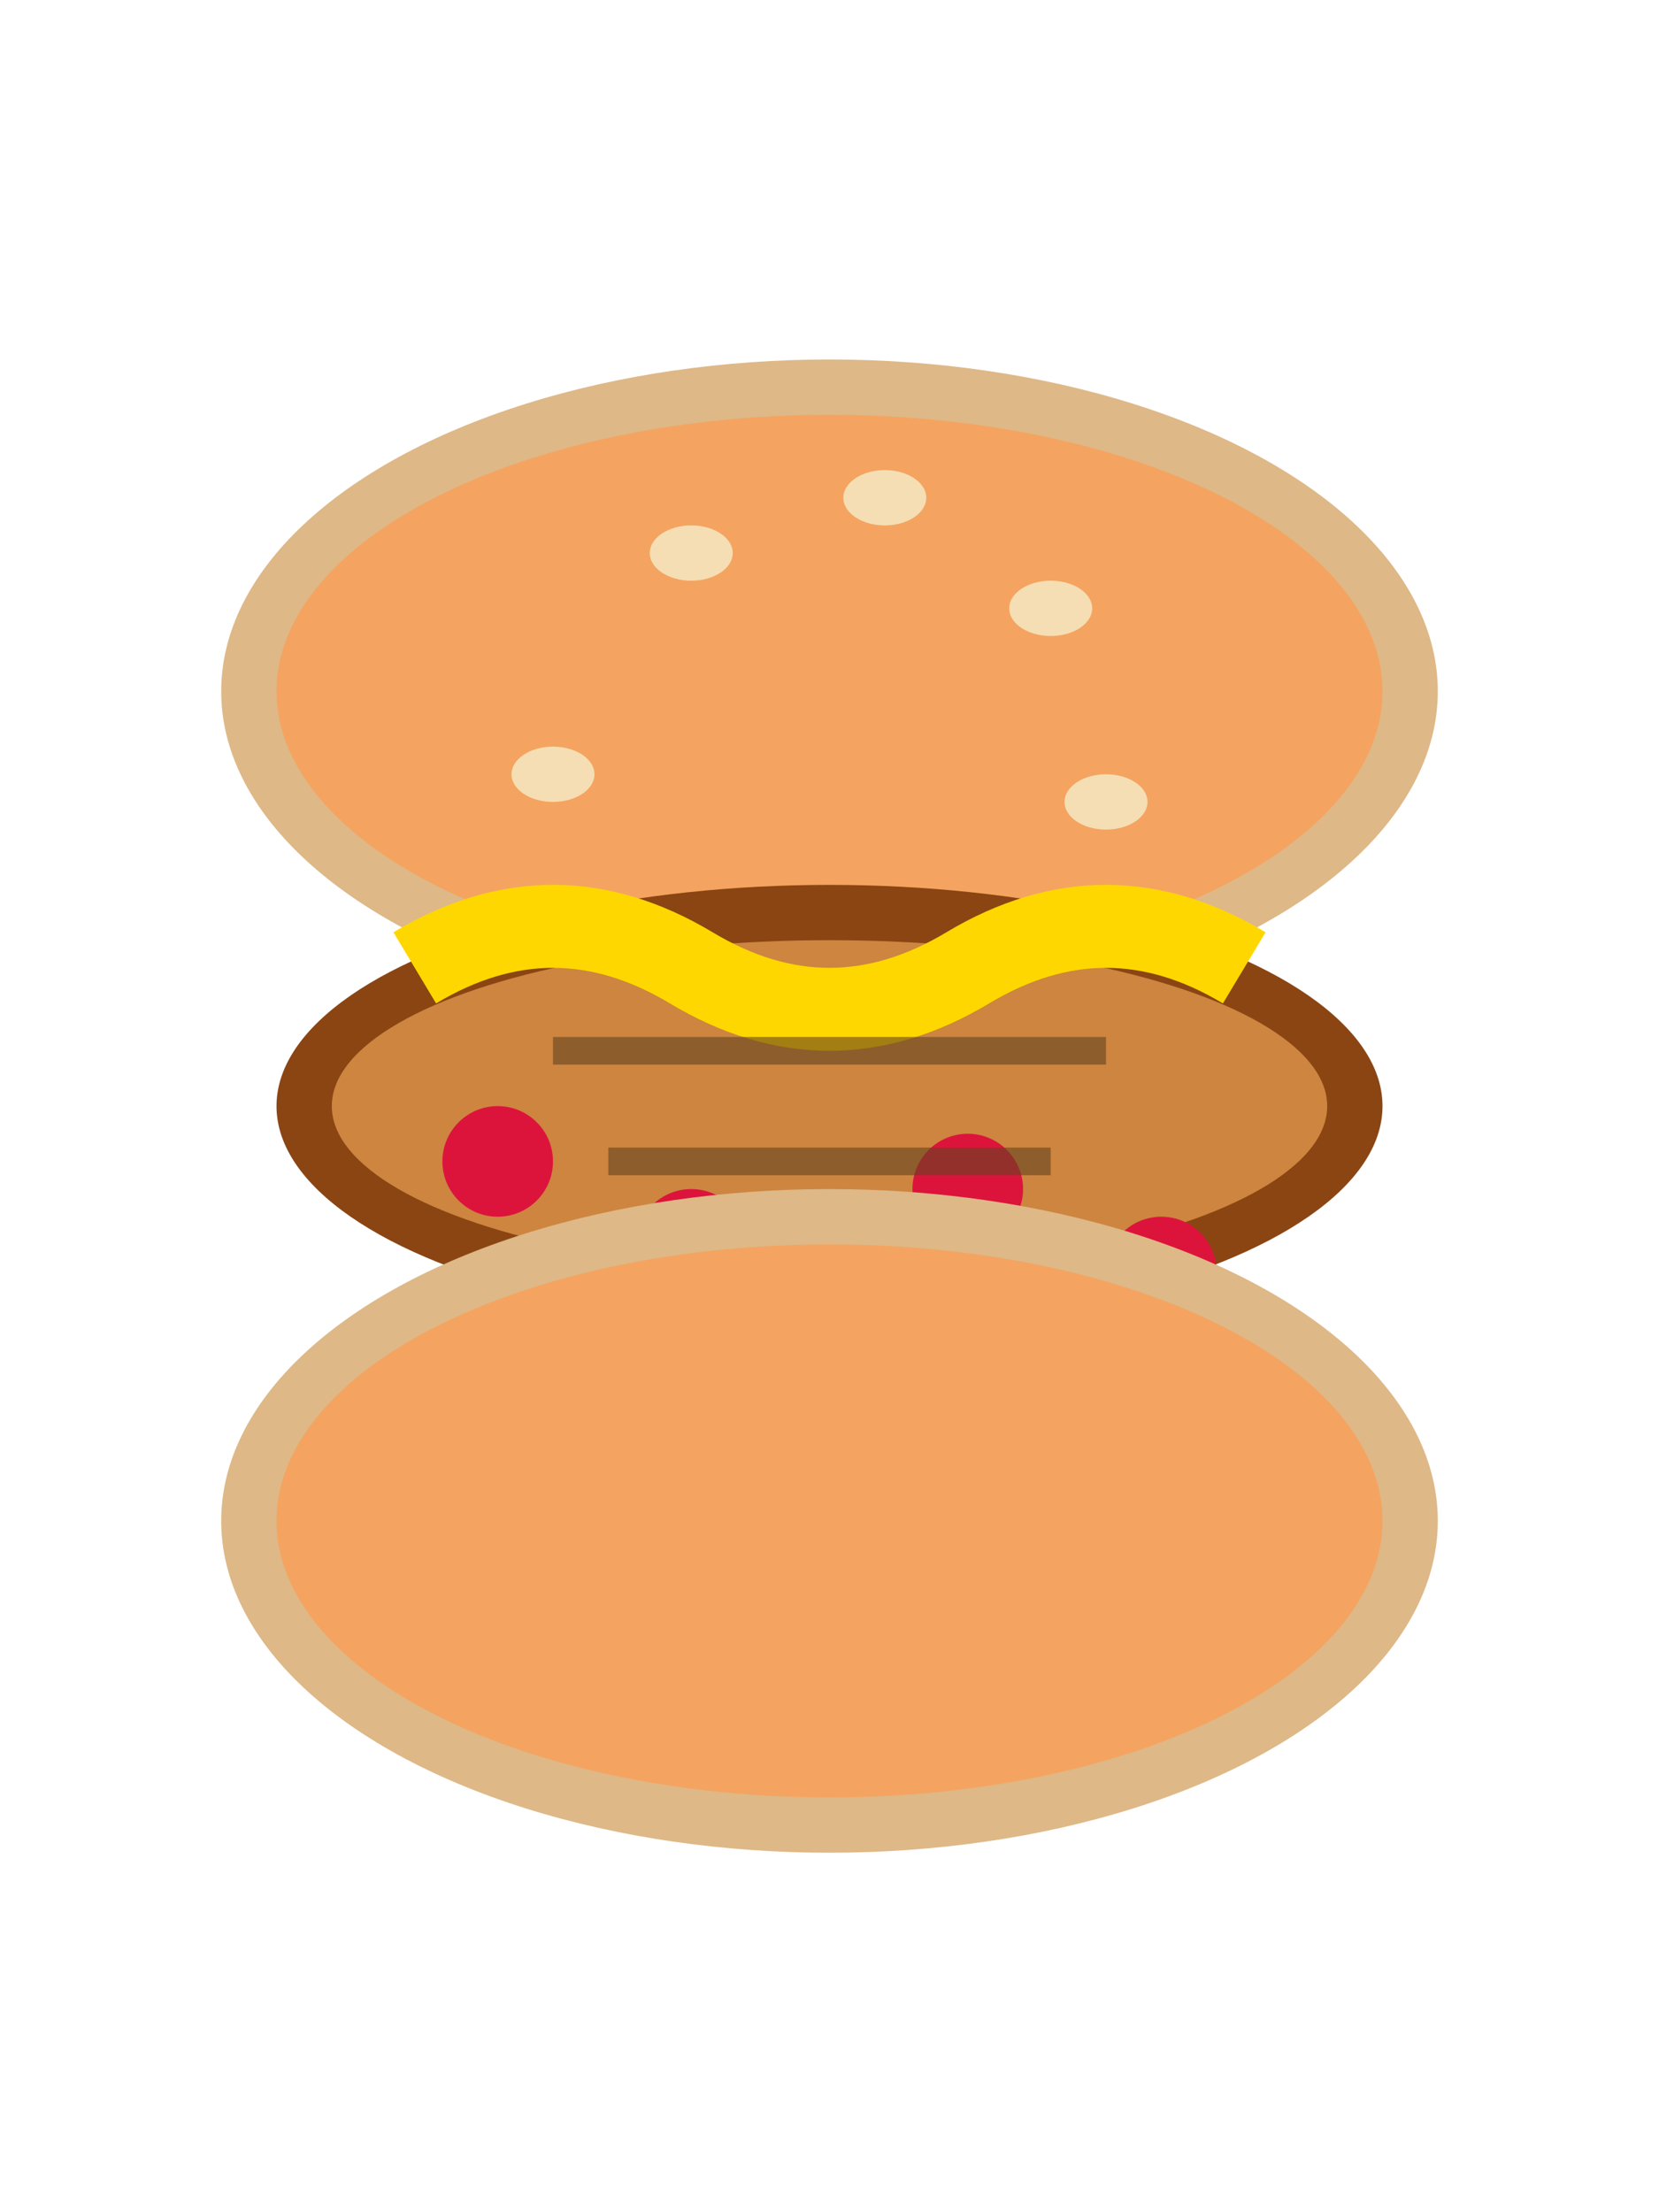 <svg width="60" height="80" viewBox="0 0 60 80" fill="none" xmlns="http://www.w3.org/2000/svg">
    <!-- Hot dog bun (top) -->
    <ellipse cx="30" cy="25" rx="22" ry="12" fill="#DEB887"/>
    <ellipse cx="30" cy="25" rx="20" ry="10" fill="#F4A460"/>
    
    <!-- Hot dog sausage -->
    <ellipse cx="30" cy="40" rx="20" ry="8" fill="#8B4513"/>
    <ellipse cx="30" cy="40" rx="18" ry="6" fill="#CD853F"/>
    
    <!-- Mustard zigzag -->
    <path d="M15 35 Q20 32 25 35 Q30 38 35 35 Q40 32 45 35" stroke="#FFD700" stroke-width="3" fill="none"/>
    
    <!-- Ketchup dots -->
    <circle cx="18" cy="42" r="2" fill="#DC143C"/>
    <circle cx="25" cy="45" r="2" fill="#DC143C"/>
    <circle cx="35" cy="43" r="2" fill="#DC143C"/>
    <circle cx="42" cy="46" r="2" fill="#DC143C"/>
    
    <!-- Hot dog bun (bottom) -->
    <ellipse cx="30" cy="55" rx="22" ry="12" fill="#DEB887"/>
    <ellipse cx="30" cy="55" rx="20" ry="10" fill="#F4A460"/>
    
    <!-- Sesame seeds on top bun -->
    <ellipse cx="25" cy="20" rx="1.5" ry="1" fill="#F5DEB3"/>
    <ellipse cx="32" cy="18" rx="1.5" ry="1" fill="#F5DEB3"/>
    <ellipse cx="38" cy="22" rx="1.5" ry="1" fill="#F5DEB3"/>
    <ellipse cx="20" cy="28" rx="1.5" ry="1" fill="#F5DEB3"/>
    <ellipse cx="40" cy="29" rx="1.5" ry="1" fill="#F5DEB3"/>
    
    <!-- Grill marks on sausage -->
    <line x1="20" y1="38" x2="40" y2="38" stroke="#654321" stroke-width="1" opacity="0.6"/>
    <line x1="22" y1="42" x2="38" y2="42" stroke="#654321" stroke-width="1" opacity="0.6"/>
</svg>
